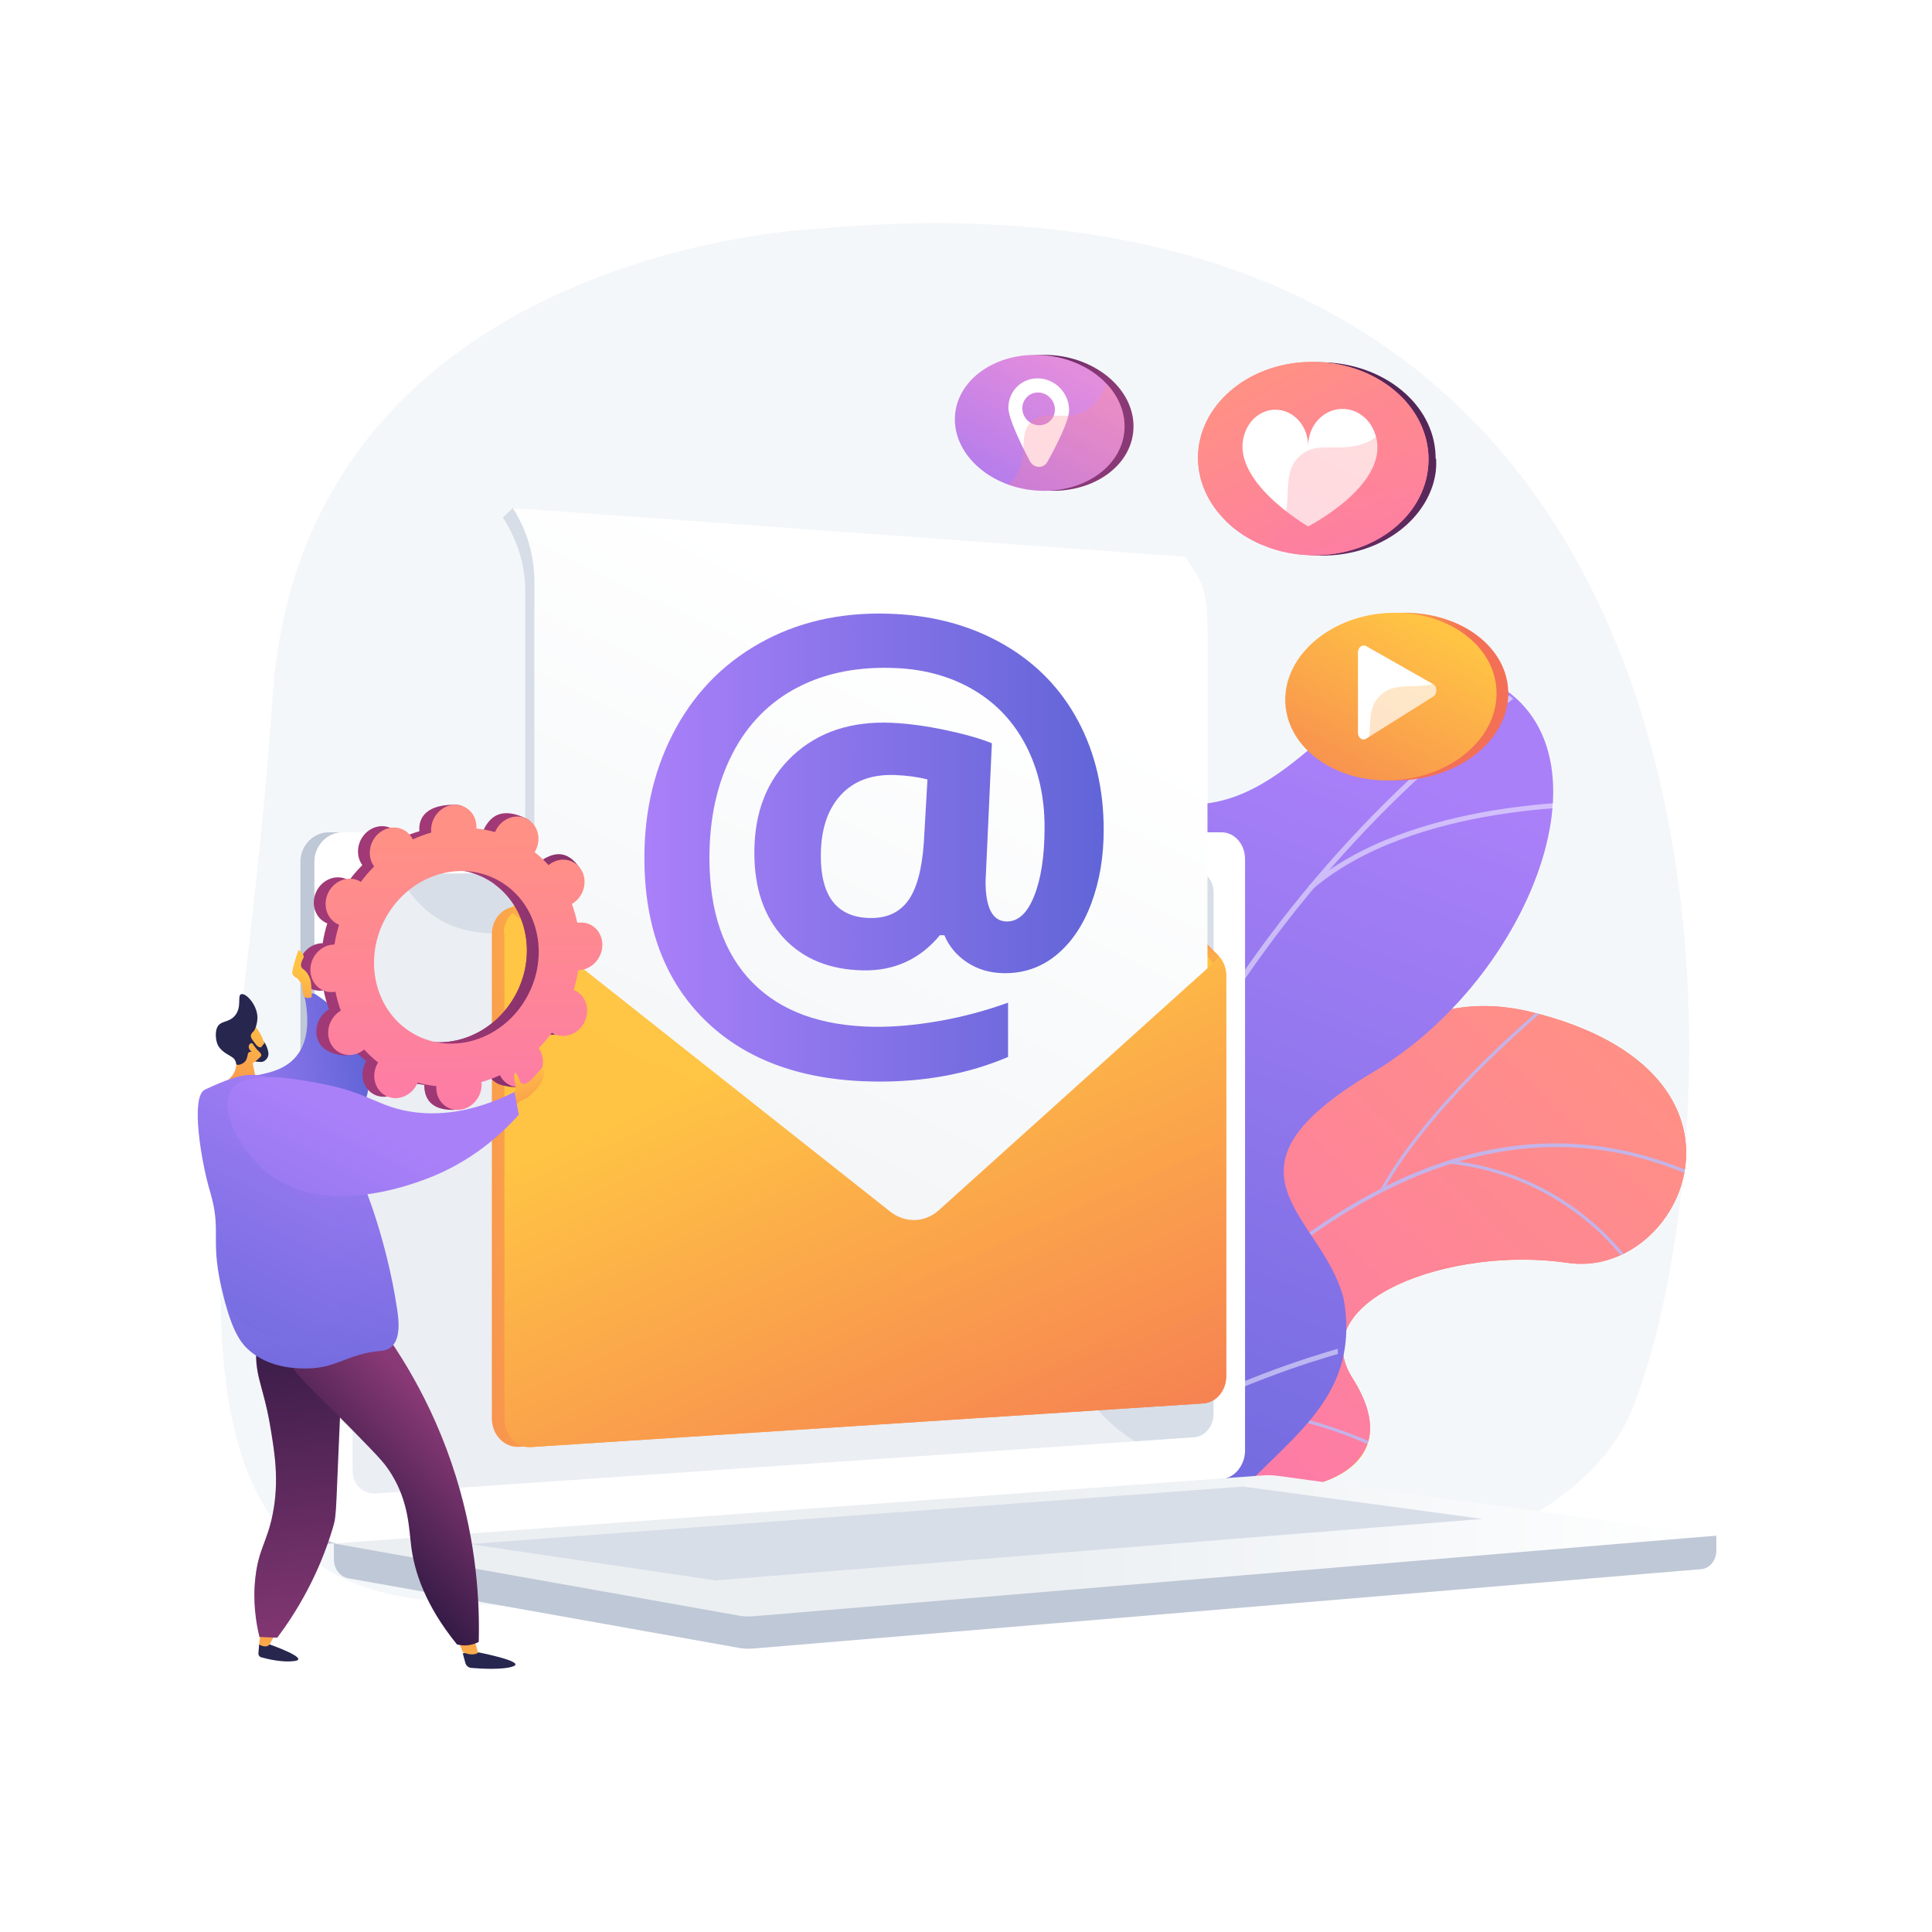 <?xml version="1.0" encoding="utf-8"?>
<!-- Generator: Adobe Illustrator 27.5.0, SVG Export Plug-In . SVG Version: 6.00 Build 0)  -->
<svg version="1.1" xmlns="http://www.w3.org/2000/svg" xmlns:xlink="http://www.w3.org/1999/xlink" x="0px" y="0px"
	 viewBox="0 0 3710 3710" style="enable-background:new 0 0 3710 3710;" xml:space="preserve">
<g id="Background">
	<g>
		<g>
			<rect style="fill:#FFFFFF;" width="3710" height="3710"/>
		</g>
	</g>
</g>
<g id="Illustration">
	<g>
		<path style="fill:#F4F7FA;" d="M1557.867,440.301c0,0-979.491,42.567-1035.065,904.011
			c-55.574,861.443-312.604,1681.075,312.604,1729.999s2090.971,143.961,2299.374-369.248S3447.383,259.585,1557.867,440.301z"/>
		<g>
			<defs>
				<rect id="SVGID_1_" x="1374.43" y="1083.23" width="1892.127" height="1859.814"/>
			</defs>
			<clipPath id="SVGID_00000154399400907355879940000014431749606069436080_">
				<use xlink:href="#SVGID_1_"  style="overflow:visible;"/>
			</clipPath>
			<g style="clip-path:url(#SVGID_00000154399400907355879940000014431749606069436080_);">
				<g>
					<defs>
						<path id="SVGID_00000021112887340138531120000008850451619938315908_" d="M1746.121,3127.595l221.096,180.859
							c0,0,129.339-85.91,137.063-214.887c15.76-263.153,232.575-230.188,325.339-230.75
							c139.896-0.846,262.827-66.121,167.727-216.111s187.252-254.689,413.369-221.618
							c221.271,32.363,403.345-364.972-69.489-481.526c-282.375-69.606-420.714,190.954-520.15,304.968
							c-99.437,114.014-278.72-16.478-329.089,180.967c-43.024,168.654-15.563,339.757-152.549,367.847
							C1802.452,2825.434,1723.016,2917.588,1746.121,3127.595z"/>
					</defs>
					
						<linearGradient id="SVGID_00000043435125169456129380000000702518748230008973_" gradientUnits="userSpaceOnUse" x1="-228.963" y1="2859.791" x2="1377.872" y2="2859.791" gradientTransform="matrix(0.99 -0.14 0.14 0.99 1515.515 -143.63)">
						<stop  offset="0" style="stop-color:#FFC444"/>
						<stop  offset="0.996" style="stop-color:#F36F56"/>
					</linearGradient>
					
						<use xlink:href="#SVGID_00000021112887340138531120000008850451619938315908_"  style="overflow:visible;fill:url(#SVGID_00000043435125169456129380000000702518748230008973_);"/>
					<clipPath id="SVGID_00000162337025670070160780000012471521359829690538_">
						<use xlink:href="#SVGID_00000021112887340138531120000008850451619938315908_"  style="overflow:visible;"/>
					</clipPath>
					
						<linearGradient id="SVGID_00000034089408245752951280000016157079169302184638_" gradientUnits="userSpaceOnUse" x1="2924.28" y1="1952.844" x2="1910.346" y2="3339.128" gradientTransform="matrix(0.991 0.132 -0.132 0.991 414.531 -383.903)">
						<stop  offset="0" style="stop-color:#FF9085"/>
						<stop  offset="1" style="stop-color:#FB6FBB"/>
					</linearGradient>
					
						<path style="clip-path:url(#SVGID_00000162337025670070160780000012471521359829690538_);fill:url(#SVGID_00000034089408245752951280000016157079169302184638_);" d="
						M1746.121,3127.595l221.096,180.859c0,0,129.339-85.91,137.063-214.887c15.76-263.153,232.575-230.188,325.339-230.75
						c139.896-0.846,246.453-62.634,185.865-208.818c-68.552-165.4,169.113-261.982,395.23-228.91
						c221.271,32.363,403.345-364.972-69.489-481.526c-282.375-69.606-420.714,190.954-520.15,304.968
						c-99.437,114.014-278.72-16.478-329.089,180.967c-43.024,168.654-15.563,339.757-152.549,367.847
						C1802.452,2825.434,1723.016,2917.588,1746.121,3127.595z"/>
					<g style="opacity:0.9;clip-path:url(#SVGID_00000162337025670070160780000012471521359829690538_);">
						<path style="fill:#BEB8F2;" d="M1825.941,3227.575l5.242,2.865c1.678-3.434,170.854-346.587,435.549-633.284
							c243.852-264.126,621.036-532.984,1033.118-313.897l2.651-5.575c-183.44-97.529-375.323-108.146-570.321-31.562
							c-155.77,61.178-313.818,177.846-469.755,346.763C1997.145,2880.253,1827.624,3224.134,1825.941,3227.575z"/>
						<path style="fill:#BEB8F2;" d="M2652.002,2281.847l5.08,3.178c100.039-178.747,328.138-362.312,330.43-364.146l-3.557-4.979
							C2981.653,1917.742,2752.628,2102.052,2652.002,2281.847z"/>
						<path style="fill:#BEB8F2;" d="M2783.251,2234.585c232.838,24.991,343.309,194.756,344.396,196.467l4.896-3.48
							c-1.102-1.74-113.004-173.896-348.696-199.196L2783.251,2234.585z"/>
						<path style="fill:#BEB8F2;" d="M2103.339,2794.56c222.388-190.057,563.431-2.308,566.609-0.185l3.468-5.042
							c-2.932-2.396-349.422-191.372-573.784,0.374L2103.339,2794.56z"/>
						<path style="fill:#BEB8F2;" d="M2174.018,2694.758l5.308,2.733c79.894-173.48,1.82-401.681,1.021-403.968l-5.535,2.161
							C2175.602,2297.948,2252.8,2523.701,2174.018,2694.758z"/>
						<path style="fill:#BEB8F2;" d="M1858.928,3177.062c72.976-85.084,247.719-56.782,249.475-56.489l0.928-6.161
							c-7.298-1.232-179.645-29.139-254.773,58.458L1858.928,3177.062z"/>
						<path style="fill:#BEB8F2;" d="M1897.958,3095.23l5.209,2.932c40.358-80.176-3.166-241.871-17.469-295.005
							c-2.021-7.509-3.765-13.991-3.861-15.21l-5.886,0.428c0.112,1.722,1.26,6.035,4.073,16.49
							C1894.164,2857.402,1937.197,3017.275,1897.958,3095.23z"/>
					</g>
				</g>
				<g>
					
						<linearGradient id="SVGID_00000085231690950404758130000010284415842316777866_" gradientUnits="userSpaceOnUse" x1="5045.877" y1="2145.679" x2="6016.06" y2="3742.853" gradientTransform="matrix(-0.983 0.183 0.183 0.983 7131.73 -1615.204)">
						<stop  offset="0" style="stop-color:#AA80F9"/>
						<stop  offset="0.996" style="stop-color:#6165D7"/>
					</linearGradient>
					<path style="fill:url(#SVGID_00000085231690950404758130000010284415842316777866_);" d="M2204.513,3115.364
						c-19.176,1.126-63.542,183.187-141.159,69.621c-19.391-28.373-54.872-132.422-194.57-111.411
						c-27.117,4.078-54.237,8.155-81.354,12.233c-34.49-56.184-56.586-115.526,20.822-153.981
						c120.213-59.719,80.734-271.603,30.734-339.837c-61.883-84.453-201.677-283.924-17.348-378.996
						c153.453-79.149,269.368-100.74,240.881-301.02c-28.487-200.283,61.344-345.316,254.351-369.104
						c203.111-25.034,316.905-307.456,498.222-253.929c315.933,93.274,144.453,578.353-178.347,769.847
						c-322.798,191.493-99.18,272.517-57.118,432.919c3.061,15.112,6.641,38.775,5.565,67.508
						c-6.63,176.895-178.347,239.25-279.099,401.904C2168.687,3182.943,2236.818,3113.469,2204.513,3115.364z"/>
					<g>
						<defs>
							<path id="SVGID_00000011748523147890616980000013777426085460923822_" d="M2216.24,3139.901l-459.042,82.137
								c-38.552-56.474-94.488-163.373-3.821-208.415c126.054-62.622,84.656-284.8,32.228-356.35
								c-64.89-88.556-211.476-297.72-18.191-397.412c160.908-82.994,282.455-105.632,252.584-315.645
								c-29.87-210.014,64.325-362.093,266.71-387.037c212.979-26.25,332.301-322.396,522.428-266.266
								c331.285,97.804,151.471,606.451-187.011,807.25c-338.482,200.798-104,285.757-59.894,453.955
								c60.215,229.626-282.695,242.152-352.26,349.757C2155.436,2986.23,2188.101,3082.496,2216.24,3139.901z"/>
						</defs>
						<clipPath id="SVGID_00000027599323025981100050000004588043944384305077_">
							<use xlink:href="#SVGID_00000011748523147890616980000013777426085460923822_"  style="overflow:visible;"/>
						</clipPath>
						<g style="opacity:0.5;clip-path:url(#SVGID_00000027599323025981100050000004588043944384305077_);">
							<path style="fill:#FCFDFE;" d="M1986.973,3110.506l-10.11-0.063c10.766-697.794,380.17-1389.865,964.057-1806.135
								l6.051,7.601C2365.544,1726.426,1997.694,2415.61,1986.973,3110.506z"/>
							<path style="fill:#FCFDFE;" d="M2027.359,2730.288l-9.939,1.823c-53.208-269.2-339.156-434.244-342.04-435.879l5.258-8.191
								C1683.559,2289.694,1973.31,2456.845,2027.359,2730.288z"/>
							<path style="fill:#FCFDFE;" d="M1992.66,2982.165l-9.627-2.846c89.993-265.382,609.315-395.762,614.552-397.046l2.474,9.237
								C2594.881,2592.781,2080.941,2721.83,1992.66,2982.165z"/>
							<path style="fill:#FCFDFE;" d="M2265.095,2082.479l-9.859-2.054c52.141-215.372-145.792-495.812-147.797-498.62l8.392-5.382
								C2117.862,1579.264,2318.201,1863.128,2265.095,2082.479z"/>
							<path style="fill:#FCFDFE;" d="M2519.648,1708.266l-6.786-7.029c197.423-170.03,556.851-161.938,560.465-161.832
								l-0.379,9.542C3069.38,1548.839,2713.993,1540.883,2519.648,1708.266z"/>
						</g>
					</g>
				</g>
			</g>
		</g>
		<g>
			<g>
				<path style="fill:#BFC8D6;" d="M3295.906,2948.885l-2654.753-22.948v67.897c0,18.429,11.579,34.099,27.261,36.891
					l750.685,133.701c8.909,1.587,17.943,2.008,26.933,1.255l1821.026-152.441c16.257-1.361,28.849-17.08,28.849-36.014V2948.885z"
					/>
				<g>
					<path style="fill:#BFC8D6;" d="M2318.953,2840.077l-1687.31,124.21c-30.193,2.222-54.743-21.395-54.743-52.757V1655.038
						c0-31.362,24.549-56.787,54.743-56.787h1687.31c24.875,0,44.987,22.983,44.987,51.334v1135.845
						C2363.94,2813.781,2343.828,2838.246,2318.953,2840.077z"/>
					<path style="fill:#FFFFFF;" d="M2345.857,2840.077l-1687.31,124.21c-30.194,2.222-54.743-21.395-54.743-52.757V1655.038
						c0-31.362,24.549-56.787,54.743-56.787h1687.31c24.875,0,44.987,22.983,44.987,51.334v1135.845
						C2390.844,2813.781,2370.733,2838.246,2345.857,2840.077z"/>
					<path style="fill:#D8DEE8;" d="M2293.293,2759.998L721.74,2867.891c-24.57,1.687-44.538-17.698-44.538-43.301V1724.53
						c0-25.603,19.967-46.445,44.538-46.551l1571.553-6.775c20.52-0.089,37.118,18.744,37.118,42.065v1001.958
						C2330.411,2738.545,2313.813,2758.59,2293.293,2759.998z"/>
					<path style="fill:#FFFFFF;" d="M1561.794,1632.62c0,11.675-8.685,21.167-19.409,21.201
						c-10.738,0.034-19.451-9.424-19.451-21.125s8.714-21.193,19.451-21.202C1553.109,1611.486,1561.794,1620.944,1561.794,1632.62z
						"/>
					<path style="opacity:0.48;fill:#FFFFFF;" d="M658.542,2964.287l1678.773-123.581l8.543-0.629
						c11.413-0.84,21.791-6.482,29.718-15.041c-120.807-6.611-195.842-49.482-244.245-93.78
						c-97.204-88.96-80.344-176.688-185.166-235.177c-130.742-72.954-233.544,19.487-332.757-71.72
						c-60.147-55.296-30.618-96.531-104.629-179.164c-81.973-91.523-135.342-60.758-217.724-143.129
						c-104.165-104.153-52.068-185.187-141.794-259.966c-108.85-90.718-226.24-6.753-329.858-93.754
						c-44.691-37.524-69.214-92.077-82.018-150.095h-78.836c-30.194,0-54.743,25.425-54.743,56.787V2911.53
						C603.805,2942.89,628.35,2966.505,658.542,2964.287z"/>
				</g>
				
					<linearGradient id="SVGID_00000000192326734910957950000009795366860948749483_" gradientUnits="userSpaceOnUse" x1="641.153" y1="2968.464" x2="3295.907" y2="2968.464">
					<stop  offset="0.494" style="stop-color:#EBEFF2"/>
					<stop  offset="1" style="stop-color:#FFFFFF"/>
				</linearGradient>
				<path style="fill:url(#SVGID_00000000192326734910957950000009795366860948749483_);" d="M2425.356,2833.187L641.153,2963.93
					l777.946,138.556c8.909,1.587,17.943,2.008,26.933,1.255l1849.874-154.857l-842.168-114.809
					C2444.32,2832.792,2434.821,2832.494,2425.356,2833.187z"/>
				<polygon style="fill:#D8DEE8;" points="901.496,2965.054 2386.899,2854.586 2846.618,2916.752 1374.011,3034.839 				"/>
			</g>
		</g>
		<g>
			
				<linearGradient id="SVGID_00000001624125776769703310000014442537285243090820_" gradientUnits="userSpaceOnUse" x1="2855.928" y1="85.917" x2="2192.985" y2="1743.276">
				<stop  offset="0" style="stop-color:#311944"/>
				<stop  offset="1" style="stop-color:#893976"/>
			</linearGradient>
			<path style="fill:url(#SVGID_00000001624125776769703310000014442537285243090820_);" d="M2757.898,882.787
				c0,5.846,0.236,11.634-0.377,17.333c-0.263,2.456-0.307,4.882-0.686,7.278c-0.759,4.823-1.585,9.588-2.784,14.265
				c-0.585,2.339-1.158,4.676-1.83,6.986c-0.468,1.52-0.93,3.069-1.427,4.589c-11.926,35.719-36.199,66.674-68.557,89.766
				c-0.702,0.497-1.366,0.994-2.066,1.461c-11.137,7.775-23.176,14.586-36.008,20.403c-0.789,0.351-1.576,0.701-2.394,1.053
				c-5.642,2.484-11.428,4.764-17.362,6.839c-2.513,0.877-5.086,1.725-7.658,2.514c-1.724,0.555-3.449,1.081-5.202,1.578
				c-2.602,0.76-5.232,1.462-7.893,2.134c-1.754,0.438-3.537,0.877-5.319,1.286c-22.333,5.145-46.038,7.425-70.445,6.344
				c-1.813-0.089-3.625-0.176-5.408-0.293c-0.527-0.029-1.052-0.088-1.549-0.117c-0.147,0-0.293-0.029-0.44-0.029
				c-1.139-0.088-2.279-0.146-3.39-0.263c-0.585-0.059-1.14-0.087-1.696-0.146c-1.228-0.117-2.485-0.234-3.712-0.351
				c-0.527-0.059-1.052-0.146-1.579-0.205c-1.257-0.116-2.543-0.263-3.799-0.438c-0.468-0.058-0.906-0.117-1.375-0.175
				c-1.344-0.175-2.689-0.35-4.063-0.555c-0.321-0.059-0.672-0.117-1.022-0.176c-1.491-0.205-2.953-0.438-4.444-0.702
				c-0.204-0.029-0.408-2.096-0.584-2.125c-1.666-0.292-3.333-2.943-4.97-2.943h-0.029c-13.914,0-27.302-4.364-40.016-9.07
				c0.029-0.029,0.029,0.99,0.059,0.96c-3.975-1.462-7.893-2.531-11.751-4.197c-3.42-1.491-6.782-2.785-10.085-4.392
				c-1.607,1.286-3.478,2.758-5.553,4.19c-26.57-11.429-49.984-27.091-68.983-45.974c2.222-3.011,4.356-6.136,6.314-9.439
				c-27.389-31.218-43.466-69.581-43.466-110.474c0-98.068,92.455-180.372,211.539-183.967c3.888-0.117,6.719-0.142,10.548-0.084
				c116.687,1.491,214.697,78.955,218.287,178.805v0.117c0,1.257,0,2.543,0,3.829v0.584
				C2756.724,880.243,2757.898,881.501,2757.898,882.787z"/>
			<g>
				
					<linearGradient id="SVGID_00000034080914095265720770000018357061781286620054_" gradientUnits="userSpaceOnUse" x1="2439.488" y1="727.595" x2="2744.516" y2="1293.331">
					<stop  offset="0" style="stop-color:#FF9085"/>
					<stop  offset="1" style="stop-color:#FB6FBB"/>
				</linearGradient>
				<path style="fill:url(#SVGID_00000034080914095265720770000018357061781286620054_);" d="M2743.14,882.115
					c0,104.732-101.311,185.583-222.646,184.063c-2.806-0.029-5.64-0.117-8.476-0.234c-2.572-0.116-5.144-0.263-7.687-0.467
					c-2.602-0.176-5.202-0.41-7.776-0.672c-0.525-0.058-1.052-0.088-1.579-0.176c-1.666-0.176-3.303-0.351-4.968-0.584
					c-1.637-0.205-3.246-0.409-4.881-0.672c-2.339-0.322-4.677-0.702-6.987-1.111c-1.403-0.263-2.777-0.497-4.15-0.759
					c-13.885-2.69-27.272-6.431-39.988-11.166c-3.917-1.462-7.746-2.981-11.517-4.619c-26.57-11.429-49.984-27.155-68.983-46.038
					c-33.177-32.855-53.023-75.18-53.023-120.633c0-98.068,92.455-180.38,211.538-183.975c9.266-0.293,18.416-0.088,27.448,0.584
					c96.825,6.994,177.537,66.355,198.393,145.843c0.003,0.011,0.006,0.021,0.009,0.031c0.524,2,1.016,4.008,1.464,6.033
					c0.146,0.652,0.275,1.309,0.412,1.964c0.335,1.61,0.674,3.219,0.959,4.843c0.425,2.385,0.806,4.782,1.123,7.196
					c-0.03,0.029,0,0.058,0,0.117c0.117,0.906,0.234,1.841,0.321,2.747c0.147,1.14,0.263,2.28,0.351,3.42
					c0.117,1.257,0.234,2.543,0.293,3.799c0.029,0.38,0.059,0.789,0.087,1.169c0.089,1.461,0.147,2.923,0.176,4.385
					C2743.111,878.84,2743.14,880.477,2743.14,882.115z"/>
				
					<linearGradient id="SVGID_00000132073071842761520340000016197804135979313330_" gradientUnits="userSpaceOnUse" x1="2439.488" y1="727.595" x2="2744.516" y2="1293.331">
					<stop  offset="0" style="stop-color:#FF9085"/>
					<stop  offset="1" style="stop-color:#FB6FBB"/>
				</linearGradient>
				<path style="fill:url(#SVGID_00000132073071842761520340000016197804135979313330_);" d="M2743.14,882.115
					c0,104.732-101.311,185.583-222.646,184.063c-2.806-0.029-5.64-0.117-8.476-0.234c-2.572-0.116-5.144-0.263-7.687-0.467
					c-2.602-0.176-5.202-0.41-7.776-0.672c-0.525-0.058-1.052-0.088-1.579-0.176c-1.666-0.176-3.303-0.351-4.968-0.584
					c-1.637-0.205-3.246-0.409-4.881-0.672c-2.339-0.322-4.677-0.702-6.987-1.111c-1.403-0.263-2.777-0.497-4.15-0.759
					c-13.885-2.69-27.272-6.431-39.988-11.166c-3.917-1.462-7.746-2.981-11.517-4.619c-26.57-11.429-49.984-27.155-68.983-46.038
					c-33.177-32.855-53.023-75.18-53.023-120.633c0-98.068,92.455-180.38,211.538-183.975c9.266-0.293,18.416-0.088,27.448,0.584
					c96.825,6.994,177.537,66.355,198.393,145.843c0.003,0.011,0.006,0.021,0.009,0.031c0.524,2,1.016,4.008,1.464,6.033
					c0.146,0.652,0.275,1.309,0.412,1.964c0.335,1.61,0.674,3.219,0.959,4.843c0.425,2.385,0.806,4.782,1.123,7.196
					c-0.03,0.029,0,0.058,0,0.117c0.117,0.906,0.234,1.841,0.321,2.747c0.147,1.14,0.263,2.28,0.351,3.42
					c0.117,1.257,0.234,2.543,0.293,3.799c0.029,0.38,0.059,0.789,0.087,1.169c0.089,1.461,0.147,2.923,0.176,4.385
					C2743.111,878.84,2743.14,880.477,2743.14,882.115z"/>
				<g>
					<path style="fill:#FFFFFF;" d="M2390.713,830.927L2390.713,830.927c8.953-25.526,31.317-43.85,57.744-44.168
						c34.896-0.42,63.549,30.651,63.549,69.404c0-38.753,28.987-70.516,65.21-70.952c28.132-0.338,52.428,18.276,62.281,44.947
						l0.001,0c37.761,96.258-127.492,180.715-127.492,180.715S2357.02,921.417,2390.713,830.927z"/>
				</g>
				<g style="opacity:0.3;">
					
						<linearGradient id="SVGID_00000120524025384854407540000013332638265773041560_" gradientUnits="userSpaceOnUse" x1="-2944.107" y1="759.897" x2="-2645.117" y2="1359.898" gradientTransform="matrix(-1 0 0 1 -258.321 0)">
						<stop  offset="0" style="stop-color:#FF9085"/>
						<stop  offset="1" style="stop-color:#FB6FBB"/>
					</linearGradient>
					<path style="fill:url(#SVGID_00000120524025384854407540000013332638265773041560_);" d="M2458.945,1016.868
						c26.222-53.56-0.286-104.832,35.231-139.622c36.609-35.86,84.995-2.029,138.125-31.702
						c20.841-11.64,44.214-34.064,61.725-80.388c30.698,32.052,49.108,72.681,49.108,116.945
						c0,107.159-106.073,189.352-231.127,183.838c-27.792-1.225-54.089-6.698-78.053-15.558
						C2445.741,1039.369,2453.576,1027.835,2458.945,1016.868z"/>
				</g>
			</g>
		</g>
		<g>
			
				<linearGradient id="SVGID_00000121961524449747775240000012437818826587685800_" gradientUnits="userSpaceOnUse" x1="2547.637" y1="1175.751" x2="2687.328" y2="1335.62">
				<stop  offset="0" style="stop-color:#FFC444"/>
				<stop  offset="0.996" style="stop-color:#F36F56"/>
			</linearGradient>
			<path style="fill:url(#SVGID_00000121961524449747775240000012437818826587685800_);" d="M2895.767,1319.981
				c0.062,0.682,0.119,1.366,0.17,2.05c0.042,0.565,0.083,1.13,0.117,1.698c0.05,0.82,0.088,1.643,0.122,2.466
				c0.019,0.455,0.042,0.909,0.057,1.365c0.039,1.293,0.064,2.59,0.064,3.891c0,5.667-0.374,11.273-1.104,16.801
				c-1.278,9.676-3.645,19.12-7.002,28.256c-0.48,1.305-0.979,2.605-1.5,3.897c-2.079,5.169-4.477,10.235-7.175,15.183
				c-6.071,11.132-13.662,21.667-22.561,31.445c-1.978,2.173-4.02,4.309-6.125,6.405c-2.104,2.096-4.271,4.154-6.499,6.17
				c-8.908,8.066-18.775,15.478-29.455,22.125c-1.335,0.831-2.683,1.649-4.043,2.456c-2.72,1.613-5.49,3.178-8.307,4.692
				c-9.859,5.299-20.298,9.979-31.216,13.966c-3.119,1.139-6.278,2.221-9.473,3.245c-3.196,1.023-6.428,1.989-9.695,2.895
				c-3.267,0.906-6.568,1.751-9.902,2.535c-18.335,4.309-37.644,6.746-57.543,7.02c-1.705,0.023-3.404,0.029-5.098,0.02
				c-0.544-0.002-1.084-0.016-1.627-0.022c-1.154-0.012-2.308-0.026-3.457-0.053c-0.619-0.015-1.234-0.04-1.851-0.058
				c-1.071-0.033-2.143-0.067-3.209-0.113c-0.631-0.027-1.26-0.062-1.89-0.094c-1.055-0.052-2.109-0.108-3.16-0.172
				c-0.612-0.038-1.221-0.082-1.832-0.124c-1.072-0.074-2.142-0.152-3.209-0.239c-0.575-0.047-1.149-0.097-1.723-0.148
				c-1.11-0.097-2.218-0.201-3.322-0.313c-0.518-0.052-1.035-0.106-1.552-0.161c-1.18-0.127-2.356-0.261-3.529-0.403
				c-0.431-0.052-0.862-0.103-1.291-0.158c-1.299-0.163-2.591-0.338-3.88-0.52c-0.296-0.042-0.594-0.083-0.89-0.125
				c-1.496-0.217-2.985-0.447-4.468-0.69c-0.086-0.014-0.173-0.027-0.259-0.041c-9.485-1.559-18.704-3.624-27.603-6.168
				c0.008-0.008,0.016-0.015,0.024-0.023c-76.055-21.786-129.245-78.231-129.245-145.163c0-87.018,89.896-161.668,203.07-166.838
				c109.29-4.993,200.786,56.332,210.694,139.492c0.065,0.541,0.131,1.081,0.189,1.625
				C2895.649,1318.697,2895.709,1319.339,2895.767,1319.981z"/>
			<g>
				
					<linearGradient id="SVGID_00000149368634263996860800000017784845684902340233_" gradientUnits="userSpaceOnUse" x1="-3003.051" y1="1200.813" x2="-2730.373" y2="1706.55" gradientTransform="matrix(-1 0 0 1 -258.321 0)">
					<stop  offset="0" style="stop-color:#FFC444"/>
					<stop  offset="0.996" style="stop-color:#F36F56"/>
				</linearGradient>
				<path style="fill:url(#SVGID_00000149368634263996860800000017784845684902340233_);" d="M2468.05,1343.779
					c0,87.018,87.949,156.323,198.672,154.765c113.267-1.594,207.016-76.418,207.016-167.092s-93.749-159.8-207.016-154.511
					C2555.999,1182.112,2468.05,1256.761,2468.05,1343.779z"/>
				<path style="fill:#FFFFFF;" d="M2607.675,1253.114v153.948c0,9.882,8.368,16.052,15.597,11.514l128.921-80.928
					c8.041-5.048,8.041-19.344,0-23.903l-128.921-73.093C2616.043,1236.554,2607.675,1243.231,2607.675,1253.114z"/>
				<g style="opacity:0.3;">
					
						<linearGradient id="SVGID_00000172412877669711569400000007778373436300889988_" gradientUnits="userSpaceOnUse" x1="-3079.009" y1="1227.614" x2="-2810.134" y2="1767.182" gradientTransform="matrix(-1 0 0 1 -258.321 0)">
						<stop  offset="0" style="stop-color:#FFC444"/>
						<stop  offset="0.996" style="stop-color:#F36F56"/>
					</linearGradient>
					<path style="fill:url(#SVGID_00000172412877669711569400000007778373436300889988_);" d="M2617.738,1458.479
						c24.277-47.811-0.265-91.415,32.586-122.958c33.601-32.262,77.607-4.587,125.408-31.729
						c18.604-10.564,39.371-30.34,54.863-70.204c27.021,26.492,43.143,60.411,43.143,97.865
						c0,90.673-93.749,165.498-207.016,167.092c-25.587,0.36-49.938-3.059-72.25-9.579
						C2605.461,1478.752,2612.75,1468.302,2617.738,1458.479z"/>
				</g>
			</g>
		</g>
		<g>
			
				<linearGradient id="SVGID_00000132780814961467726130000007265993359127186565_" gradientUnits="userSpaceOnUse" x1="1848.231" y1="772.857" x2="2094.835" y2="831.109">
				<stop  offset="0" style="stop-color:#311944"/>
				<stop  offset="1" style="stop-color:#893976"/>
			</linearGradient>
			<path style="fill:url(#SVGID_00000132780814961467726130000007265993359127186565_);" d="M2011.59,681.539
				c81.215,2.493,149.425,52.078,162.716,114.847c0.017,0.082,0.034,0.164,0.051,0.247c0.719,3.435,1.273,6.91,1.657,10.419
				c0.025,0.231,0.053,0.463,0.077,0.695c0.168,1.64,0.299,3.287,0.391,4.941c0.017,0.3,0.029,0.601,0.043,0.901
				c0.081,1.69,0.135,3.385,0.135,5.09c0,72.941-74.446,128.219-165.07,123.528c-2.411-0.125-4.806-0.299-7.189-0.505
				c-0.233-0.02-0.468-0.037-0.701-0.058c-2.256-0.203-4.497-0.449-6.728-0.723c-0.347-0.043-0.694-0.083-1.041-0.128
				c-2.158-0.276-4.302-0.59-6.433-0.932c-0.402-0.064-0.803-0.129-1.204-0.196c-2.091-0.349-4.17-0.728-6.233-1.138
				c-0.418-0.083-0.835-0.171-1.252-0.256c-2.053-0.422-4.094-0.868-6.118-1.351c-0.392-0.094-0.781-0.193-1.172-0.289
				c-2.01-0.491-4.009-1.005-5.989-1.554c-0.355-0.099-0.707-0.204-1.061-0.305c-1.782-0.505-3.55-1.035-5.305-1.587
				c-0.445-0.14-0.894-0.273-1.337-0.416c-1.781-0.573-3.542-1.178-5.293-1.798c-0.378-0.133-0.766-0.252-1.142-0.388
				c0.005-0.005,0.009-0.009,0.014-0.013c-60.241-21.73-102.595-70.635-102.595-125.326
				C1850.81,734.197,1922.274,678.797,2011.59,681.539z"/>
			<g>
				
					<linearGradient id="SVGID_00000001642237350436972100000009254376527477491329_" gradientUnits="userSpaceOnUse" x1="-2312.084" y1="705.902" x2="-2100.669" y2="1098.014" gradientTransform="matrix(-1 0 0 1 -258.321 0)">
					<stop  offset="0.004" style="stop-color:#E38DDD"/>
					<stop  offset="1" style="stop-color:#9571F6"/>
				</linearGradient>
				<path style="fill:url(#SVGID_00000001642237350436972100000009254376527477491329_);" d="M1833.615,805.243
					c0,71.046,71.464,132.339,160.781,136.963c90.624,4.691,165.07-50.587,165.07-123.528c0-72.941-74.446-134.358-165.07-137.139
					C1905.079,678.797,1833.615,734.197,1833.615,805.243z"/>
				<path style="fill:#FFFFFF;" d="M1936.403,782.897c0,20.86,24.287,70.474,41.441,102.923
					c7.145,13.516,25.971,14.425,33.146,1.567c17.294-30.995,41.945-78.879,41.945-99.937c0-32.496-26.278-59.741-58.541-60.848
					C1962.3,725.5,1936.403,750.706,1936.403,782.897z M1963.191,783.944c0-17.321,13.951-30.853,31.205-30.223
					c17.301,0.632,31.362,15.258,31.362,32.668c0,17.409-14.061,30.937-31.362,30.217
					C1977.142,815.887,1963.191,801.265,1963.191,783.944z"/>
				<g style="opacity:0.3;">
					
						<linearGradient id="SVGID_00000165195142785424221960000005868894530895759027_" gradientUnits="userSpaceOnUse" x1="-2374.052" y1="731.809" x2="-2166.875" y2="1147.562" gradientTransform="matrix(-1 0 0 1 -258.321 0)">
						<stop  offset="0" style="stop-color:#FF9085"/>
						<stop  offset="1" style="stop-color:#FB6FBB"/>
					</linearGradient>
					<path style="fill:url(#SVGID_00000165195142785424221960000005868894530895759027_);" d="M1954.971,907.073
						c19.557-37.468-0.214-74.242,26.243-97.951c26.994-24.191,62.248,0.77,100.414-18.389
						c14.819-7.439,31.336-22.167,43.642-53.372c21.43,22.946,34.196,51.187,34.196,81.316c0,72.942-74.446,128.219-165.07,123.528
						c-20.576-1.065-40.194-5.135-58.2-11.623C1945.068,922.875,1950.949,914.779,1954.971,907.073z"/>
				</g>
			</g>
		</g>
		<g>
			
				<linearGradient id="SVGID_00000069368663983587027580000005455925217577074341_" gradientUnits="userSpaceOnUse" x1="1505.784" y1="4171.43" x2="2354.271" y2="2854.377" gradientTransform="matrix(1 0 0 -1 0 5720.544)">
				<stop  offset="0" style="stop-color:#FFC444"/>
				<stop  offset="0.996" style="stop-color:#F36F56"/>
			</linearGradient>
			<path style="fill:url(#SVGID_00000069368663983587027580000005455925217577074341_);" d="M1793.128,1269.958l546.934,565.613
				c-8.571,9.707-22.557,9.919-36.299,9.003l-1290.973-86.07c-12.132-0.809-23.32-6.698-31.96-15.7l718.802-486.697
				C1728.16,1236.79,1766.349,1242.439,1793.128,1269.958z"/>
			<g>
				
					<linearGradient id="SVGID_00000094604996684730258560000016530460462971729542_" gradientUnits="userSpaceOnUse" x1="1647.333" y1="2146.033" x2="1699.945" y2="996.553">
					<stop  offset="0" style="stop-color:#FFC444"/>
					<stop  offset="0.996" style="stop-color:#F36F56"/>
				</linearGradient>
				<path style="fill:url(#SVGID_00000094604996684730258560000016530460462971729542_);" d="M1802.72,2324.176l539.62-485.94
					c-8.424-10.61-20.439-17.634-33.955-18.451l-1291.468-78.109c-12.343-0.746-23.73,3.708-32.526,11.604l725.017,573.448
					C1737.904,2349.269,1776.018,2348.223,1802.72,2324.176z"/>
				
					<linearGradient id="SVGID_00000044167091965238226540000012511302090120597420_" gradientUnits="userSpaceOnUse" x1="1523.447" y1="1995.149" x2="2040.562" y2="3140.436">
					<stop  offset="0" style="stop-color:#FFC444"/>
					<stop  offset="0.996" style="stop-color:#F36F56"/>
				</linearGradient>
				<path style="fill:url(#SVGID_00000044167091965238226540000012511302090120597420_);" d="M1802.72,2324.176
					c-26.702,24.047-64.816,25.093-93.312,2.554l-725.017-573.448c-10.726,9.628-17.596,24.376-17.596,41.121v929.682
					c0,31.338,23.97,56.505,52.076,54.682l1291.45-83.761c25.051-1.625,44.414-24.567,44.414-52.619v-768.007
					c0-13.788-4.704-26.458-12.396-36.145L1802.72,2324.176z"/>
			</g>
			<g>
				
					<linearGradient id="SVGID_00000004523182835922546060000002464340894032100231_" gradientUnits="userSpaceOnUse" x1="1226.852" y1="2261.602" x2="651.585" y2="2322.665">
					<stop  offset="0" style="stop-color:#FFC444"/>
					<stop  offset="0.996" style="stop-color:#F36F56"/>
				</linearGradient>
				<path style="fill:url(#SVGID_00000004523182835922546060000002464340894032100231_);" d="M2286.283,1819.3l-1291.666-78.117
					c-27.399-1.657-50.13,22.25-50.13,52.73v929.754c0,31.34,23.974,56.51,52.084,54.687l1291.649-83.766
					c25.054-1.625,44.42-24.569,44.42-52.623V1873.9C2332.64,1845.009,2312.142,1820.864,2286.283,1819.3z"/>
			</g>
			<path style="fill:#D8DEE8;" d="M2294.029,2687.063V1226.33c0-49.489-13.957-97.149-39.885-139.105L984.607,975.503
				l-18.926,18.041c26.964,41.852,42.994,90.495,42.994,141.278v1580.442L2294.029,2687.063z"/>
			
				<linearGradient id="SVGID_00000130611970583450947460000018144558675516873884_" gradientUnits="userSpaceOnUse" x1="1913.673" y1="1280.98" x2="1127.027" y2="2907.785">
				<stop  offset="0" style="stop-color:#FFFFFF"/>
				<stop  offset="0.996" style="stop-color:#EBEFF2"/>
			</linearGradient>
			<path style="fill:url(#SVGID_00000130611970583450947460000018144558675516873884_);" d="M2318.699,2670.185V1208.356
				c0-87.005-16.498-97.15-42.46-139.134L984.607,975.503c26.999,41.879,41.556,90.553,41.556,141.37v1581.495L2318.699,2670.185z"
				/>
			<g>
				
					<linearGradient id="SVGID_00000016775623447202571690000006083190615897115313_" gradientUnits="userSpaceOnUse" x1="1524.7" y1="1995.992" x2="2041.112" y2="3139.723">
					<stop  offset="0" style="stop-color:#FFC444"/>
					<stop  offset="0.996" style="stop-color:#F36F56"/>
				</linearGradient>
				<path style="fill:url(#SVGID_00000016775623447202571690000006083190615897115313_);" d="M2354.602,1874.375v768.028
					c0,28.064-19.288,50.974-44.346,52.61l-80.907,5.237l-1209.548,78.539c-28.09,1.818-51.084-23.358-51.084-54.708v-929.642
					c0-1.063-0.932-2.103-0.871-3.128c0.061-1.312-0.33-2.625-0.176-3.898c0.091-0.686-0.059-1.373,0.063-2.055
					c0-0.094-0.12-0.19-0.089-0.25c0.152-0.965,0.275-1.897,0.458-2.828c0.183-0.84,0.336-1.677,0.549-2.482
					c0.336-1.336,0.686-2.604,1.113-3.874c0.823-2.477,1.79-4.828,2.918-7.109c0.549-1.051,1.093-2.099,1.672-3.116
					c0.397-0.677,0.791-1.323,1.218-1.999c0.487-0.769,1.005-1.537,1.552-2.275c0.549-0.768,1.096-1.505,1.675-2.208
					c0.58-0.706,1.159-1.409,1.767-2.084c0.701-0.764,1.401-1.529,2.133-2.259c0.547-0.552,1.128-1.069,1.707-1.586l725.018,573.454
					c28.496,22.54,66.593,21.467,93.288-2.566l539.638-485.949c3.865,4.835,6.973,10.427,9.055,16.557
					c0.573,1.504,1.027,3.066,1.419,4.657c0.211,0.781,0.392,1.561,0.573,2.341c0.15,0.685,0.271,1.403,0.392,2.088
					c0.152,0.81,0.302,1.683,0.394,2.525c0.119,0.87,0.179,1.739,0.24,2.61C2354.574,1870.775,2354.602,1872.574,2354.602,1874.375z
					"/>
			</g>
			
				<linearGradient id="SVGID_00000137097310262657120150000013812719847160941244_" gradientUnits="userSpaceOnUse" x1="1675.281" y1="1926.593" x2="2192.382" y2="3071.851">
				<stop  offset="0" style="stop-color:#FFC444"/>
				<stop  offset="0.996" style="stop-color:#F36F56"/>
			</linearGradient>
			<path style="opacity:0.37;fill:url(#SVGID_00000137097310262657120150000013812719847160941244_);" d="M2354.602,1874.375
				v768.028c0,28.064-19.288,50.974-44.346,52.61l-80.907,5.237c-12.689-37.449-32.373-71.897-63.196-94.108
				c-101.947-73.464-224.539,59.628-344.667-13.749c-85.821-52.394-52.476-138.066-156.643-213.276
				c-98.658-71.261-158.211-15.894-227.298-90.15c-66.354-71.366-33.233-145.965-108.964-212.744
				c-39.31-34.694-48.674-14.979-137.92-63.58c-95.51-52.036-106.454-86.922-156.367-92.64
				c-18.064-2.073-44.034-0.224-65.576,11.521v-137.086c0-1.063-0.932-2.103-0.871-3.128c0.061-1.312-0.33-2.625-0.176-3.898
				c0.091-0.686-0.059-1.373,0.063-2.055c0-0.094-0.12-0.19-0.089-0.25c0.152-0.965,0.275-1.897,0.458-2.828
				c0.183-0.84,0.336-1.677,0.549-2.482c0.336-1.336,0.686-2.604,1.113-3.874c0.823-2.477,1.79-4.828,2.918-7.109
				c0.549-1.051,1.093-2.099,1.672-3.116c0.397-0.677,0.791-1.323,1.218-1.999c0.487-0.769,1.005-1.537,1.552-2.275
				c0.549-0.768,1.096-1.505,1.675-2.208c0.58-0.706,1.159-1.409,1.767-2.084c0.701-0.764,1.401-1.529,2.133-2.259
				c0.547-0.552,1.128-1.069,1.707-1.586l725.018,573.454c28.496,22.54,66.593,21.467,93.288-2.566l539.638-485.949
				c3.833,4.865,6.913,10.459,9.055,16.557c0.544,1.534,0.996,3.096,1.419,4.657c0.211,0.781,0.392,1.561,0.573,2.341
				c0.15,0.685,0.271,1.403,0.392,2.088c0.152,0.81,0.302,1.683,0.394,2.525c0.119,0.87,0.179,1.739,0.24,2.61
				C2354.574,1870.775,2354.602,1872.574,2354.602,1874.375z"/>
			<g>
				
					<linearGradient id="SVGID_00000128466827277573509000000001846222726448870068_" gradientUnits="userSpaceOnUse" x1="1237.422" y1="1627.583" x2="2119.408" y2="1627.583">
					<stop  offset="0" style="stop-color:#AA80F9"/>
					<stop  offset="0.996" style="stop-color:#6165D7"/>
				</linearGradient>
				<path style="fill:url(#SVGID_00000128466827277573509000000001846222726448870068_);" d="M2119.408,1593.636
					c0,51.602-7.907,98.582-23.723,140.982c-15.853,42.482-38.293,75.628-67.38,99.436c-29.179,23.894-63.166,35.476-102.011,34.702
					c-25.996-0.518-49.056-7.419-69.177-20.736c-20.164-13.336-34.7-30.681-43.567-52.019l-8.525-0.202
					c-38.46,46.212-87.661,68.795-147.766,67.597c-64.134-1.278-114.994-21.981-152.357-62.221
					c-37.511-40.403-56.324-95.032-56.324-163.785c0-78.404,24.702-140.613,73.927-186.428
					c48.96-45.577,112.521-66.489,190.376-62.935c30.815,1.406,64.651,5.962,101.468,13.65
					c36.671,7.655,66.763,16.178,90.349,25.562l-12.135,265.6c0,50.435,13.363,75.989,40.041,76.665
					c22.398,0.568,40.212-15.864,53.466-49.272c13.229-33.352,19.839-77.236,19.839-131.687c0-58.052-11.659-109.824-35.007-155.414
					c-23.416-45.697-56.451-81.378-99.218-107.053c-42.966-25.785-92.279-40.151-148.041-43.014
					c-72.708-3.733-136.339,8.311-190.702,36.266c-54.691,28.127-96.833,70.664-126.273,127.625
					c-29.532,57.15-44.333,124.055-44.333,200.577c0,103.034,27.437,182.672,82.089,238.663
					c54.328,55.676,132.506,84.106,233.936,85.537c38.106,0.538,79.813-3.165,125.068-11.087
					c45.025-7.875,89.137-19.634,132.331-35.232v104.247c-75.286,32.23-159.562,48.061-253.076,47.272
					c-137.863-1.165-246.766-39.273-325.66-114.775c-79.568-76.139-119.599-181.337-119.599-315.12
					c0-92.813,20.455-176.259,61.255-250.1c40.616-73.518,98.154-129.62,172.305-168.321
					c73.563-38.39,157.526-54.777,251.585-49.421c78.542,4.472,148.139,24.782,208.985,60.778
					c60.435,35.757,106.803,84.27,139.311,145.532C2103.25,1446.555,2119.408,1515.882,2119.408,1593.636z M1576.203,1643.654
					c0,77.88,31.271,117.608,93.505,119.186c32.4,0.821,56.976-10.174,73.811-32.969c16.797-22.745,26.969-60.164,30.537-112.28
					l6.952-120.776c-18.189-4.743-38.746-7.581-61.667-8.504c-44.95-1.809-80.065,11.123-105.241,38.86
					C1588.847,1554.98,1576.203,1593.828,1576.203,1643.654z"/>
			</g>
		</g>
		<g>
			
				<linearGradient id="SVGID_00000101069369394171447190000013517598442451490961_" gradientUnits="userSpaceOnUse" x1="-650.537" y1="1617.847" x2="-327.579" y2="1617.847" gradientTransform="matrix(0.985 -0.173 0.173 0.985 747.734 392.283)">
				<stop  offset="0" style="stop-color:#AA80F9"/>
				<stop  offset="0.996" style="stop-color:#6165D7"/>
			</linearGradient>
			<path style="fill:url(#SVGID_00000101069369394171447190000013517598442451490961_);" d="M417.966,2212.868
				c-30.073-60.088-25.388-92.029-14.341-110.251c30.11-49.668,121.553-20.614,165.474-74.396
				c27.233-33.347,23.191-82.615,14.342-121.51c6.885,0.49,13.771,0.979,20.656,1.469c74.517,47.471,115.754,126.248,101.6,191.225
				C685.928,2190.168,555.662,2265.146,417.966,2212.868z"/>
			<g>
				
					<linearGradient id="SVGID_00000051376160584820316580000014839567900840024754_" gradientUnits="userSpaceOnUse" x1="1548.988" y1="2029.897" x2="890.825" y2="1843.65">
					<stop  offset="0" style="stop-color:#311944"/>
					<stop  offset="1" style="stop-color:#A03976"/>
				</linearGradient>
				<path style="fill:url(#SVGID_00000051376160584820316580000014839567900840024754_);" d="M1040.26,1982.472
					c21.078,10.701,47.559,0.876,59.147-21.947c11.588-22.823,3.894-50-17.184-60.702c-1.092-0.555-2.206-1.021-3.324-1.467
					c3.916-12.629,6.869-25.356,8.849-38.089c1.208-0.003,2.421-0.024,3.652-0.133c24.048-2.144,43.134-24.241,42.63-49.358
					c-0.503-25.117-20.406-43.74-44.454-41.597c-1.258,0.113-2.492,0.311-3.719,0.529c-2.512-12.447-5.954-24.606-10.296-36.373
					c1.106-0.647,2.207-1.316,3.282-2.069c20.574-14.414,27.152-42.863,14.692-63.543c-12.46-20.68-39.24-25.758-59.814-11.344
					c-1.054,0.739-2.046,1.536-3.026,2.346c-8.127-8.984-17.039-17.309-26.682-24.906c0.678-1.112,1.341-2.238,1.942-3.42
					c11.588-22.823,26.73-47.754,5.487-58.124c-49.141-23.99-70.229-3.454-81.817,19.369c-0.6,1.182-1.117,2.383-1.615,3.586
					c-11.824-3.301-23.804-5.584-35.853-6.844c0.076-1.269,0.134-2.54,0.109-3.828c-0.504-25.116,6.948-38.707-17.19-39.177
					c-52.638-1.024-70.398,21.824-69.895,46.939c0.026,1.313,0.136,2.596,0.266,3.871c-12.063,3.438-23.909,7.834-35.441,13.152
					c-0.548-1.12-1.117-2.234-1.768-3.315c-12.46-20.679-39.24-25.757-59.814-11.342c-20.574,14.415-27.152,42.863-14.692,63.542
					c0.638,1.06,1.338,2.05,2.048,3.028c-9.111,9.112-17.644,19.007-25.528,29.62c-1.02-0.64-2.054-1.265-3.146-1.819
					c-21.078-10.702-47.559-0.875-59.146,21.948c-11.588,22.823-3.894,50,17.183,60.702c1.092,0.555,2.207,1.02,3.325,1.466
					c-3.916,12.629-6.869,25.356-8.849,38.089c-1.208,0.004-2.421,0.024-3.652,0.132c-24.049,2.145-43.134,24.242-42.631,49.359
					c0.504,25.116,20.407,43.739,44.455,41.595c1.256-0.112,2.491-0.309,3.718-0.528c2.512,12.447,5.953,24.606,10.296,36.374
					c-1.106,0.647-2.207,1.316-3.282,2.069c-20.574,14.414-27.152,42.864-14.692,63.543c12.46,20.68,53.711,30.287,74.285,15.873
					c1.054-0.739-12.425-6.065-11.445-6.875c8.127,8.983,17.039,17.308,26.682,24.906c-0.677,1.111-1.341,2.238-1.942,3.42
					c-11.588,22.823-3.894,50,17.184,60.702c21.078,10.701,47.559,0.875,59.146-21.948c0.6-1.182,1.117-2.383,1.615-3.586
					c11.824,3.302,23.805,5.584,35.852,6.844c-0.075,1.269-0.134,2.54-0.108,3.828c0.504,25.115,20.407,43.739,44.454,41.595
					c24.048-2.144,43.135-24.242,42.63-49.358c-0.026-1.313-0.136-2.596-0.266-3.871c12.063-3.438,23.91-7.834,35.441-13.152
					c0.548,1.12,1.117,2.234,1.768,3.314c12.46,20.679,39.239,25.759,59.814,11.344c20.575-14.415,27.152-42.863,14.692-63.544
					c-0.638-1.058-1.338-2.049-2.048-3.026c9.111-9.112,17.644-19.007,25.528-29.62
					C1038.135,1981.292,1039.169,1981.917,1040.26,1982.472z M777.505,1985.806c-76.529-38.855-104.462-137.529-62.389-220.394
					c42.072-82.866,138.218-118.543,214.747-79.687c76.529,38.856,104.462,137.53,62.389,220.395
					C950.179,1988.985,854.034,2024.661,777.505,1985.806z"/>
				
					<linearGradient id="SVGID_00000107555152275838139570000007527933165983330223_" gradientUnits="userSpaceOnUse" x1="1547.262" y1="2035.992" x2="889.098" y2="1849.745">
					<stop  offset="0" style="stop-color:#311944"/>
					<stop  offset="1" style="stop-color:#A03976"/>
				</linearGradient>
				<path style="fill:url(#SVGID_00000107555152275838139570000007527933165983330223_);" d="M1091.4,1860.134
					c24.048-2.145,43.134-24.242,42.63-49.359c-0.503-25.116-20.406-43.74-44.454-41.596c-1.257,0.112-2.492,0.311-3.719,0.529
					c-2.511-12.448-5.954-24.605-10.296-36.373c1.106-0.646,2.207-1.316,3.282-2.07c20.574-14.414,46.027-49.243,31.512-68.534
					c-27.55-36.615-56.061-20.766-76.634-6.352c-1.054,0.739-2.046,1.536-3.026,2.345c-8.127-8.983-17.039-17.308-26.682-24.906
					c0.678-1.112,1.341-2.237,1.942-3.419c6.307-12.422,6.863-26.117,2.698-37.759c-19.872,34.976-39.477,70.099-58.73,105.413
					c61.052,44.738,80.489,132.902,42.328,208.066c-32.339,63.694-96.622,99.459-159.39,94.977
					c-2.8,7.261-5.549,14.562-8.547,21.753c-8.136,19.516-17.38,38.629-26.635,57.718c5.821,1.097,11.667,1.961,17.529,2.575
					c-0.075,1.27-0.134,2.541-0.108,3.828c0.504,25.116,15.753,46.456,59.336,44.144c24.109-1.279,28.253-26.79,27.749-51.906
					c-0.026-1.312-0.135-2.596-0.266-3.871c12.063-3.438,23.909-7.835,35.44-13.152c0.548,1.121,1.117,2.234,1.768,3.314
					c12.46,20.68,55.685,29.467,76.259,15.052c20.575-14.415,10.706-46.57-1.754-67.25c-0.638-1.059-1.338-2.05-2.048-3.028
					c9.111-9.112,17.644-19.006,25.528-29.619c1.02,0.64,2.054,1.265,3.146,1.818c21.078,10.703,47.559,0.875,59.147-21.948
					c11.587-22.822,3.894-50-17.184-60.701c-1.092-0.554-2.207-1.021-3.325-1.466c3.916-12.629,6.869-25.357,8.849-38.088
					C1088.956,1860.264,1090.168,1860.243,1091.4,1860.134z"/>
				
					<linearGradient id="SVGID_00000107557515570275737840000004372587402300367530_" gradientUnits="userSpaceOnUse" x1="873.576" y1="1613.973" x2="883.868" y2="2445.088">
					<stop  offset="0" style="stop-color:#FF9085"/>
					<stop  offset="1" style="stop-color:#FB6FBB"/>
				</linearGradient>
				<path style="fill:url(#SVGID_00000107557515570275737840000004372587402300367530_);" d="M1062.931,1985.05
					c21.078,10.701,47.559,0.875,59.146-21.948c11.588-22.823,3.895-50-17.184-60.702c-1.092-0.554-2.206-1.021-3.324-1.466
					c3.916-12.629,6.868-25.356,8.848-38.089c1.208-0.003,2.421-0.023,3.653-0.133c24.048-2.144,43.134-24.241,42.63-49.358
					c-0.503-25.117-20.406-43.74-44.454-41.597c-1.257,0.113-2.491,0.311-3.719,0.529c-2.512-12.447-5.954-24.606-10.296-36.373
					c1.106-0.647,2.207-1.316,3.282-2.069c20.574-14.414,27.152-42.863,14.692-63.543c-12.46-20.679-39.24-25.758-59.814-11.344
					c-1.055,0.739-2.046,1.536-3.026,2.346c-8.126-8.983-17.039-17.308-26.682-24.906c0.678-1.112,1.342-2.238,1.942-3.42
					c11.588-22.823,3.895-50-17.183-60.702c-21.078-10.702-47.559-0.876-59.146,21.947c-0.6,1.182-1.118,2.383-1.615,3.586
					c-11.824-3.301-23.804-5.584-35.852-6.844c0.075-1.269,0.133-2.54,0.108-3.828c-0.504-25.116-20.407-43.739-44.455-41.595
					c-24.048,2.144-43.134,24.242-42.63,49.358c0.027,1.313,0.136,2.596,0.266,3.871c-12.063,3.439-23.91,7.835-35.441,13.152
					c-0.548-1.12-1.116-2.234-1.767-3.315c-12.46-20.679-39.24-25.758-59.814-11.343c-20.575,14.415-27.152,42.864-14.692,63.543
					c0.638,1.059,1.337,2.05,2.047,3.028c-9.111,9.112-17.644,19.006-25.529,29.62c-1.019-0.64-2.053-1.265-3.146-1.819
					c-21.078-10.702-47.558-0.876-59.146,21.947c-11.588,22.823-3.895,50,17.183,60.702c1.092,0.555,2.207,1.02,3.325,1.466
					c-3.916,12.629-6.869,25.356-8.849,38.089c-1.208,0.004-2.421,0.024-3.652,0.132c-24.048,2.145-43.134,24.242-42.631,49.359
					c0.503,25.116,20.407,43.738,44.455,41.595c1.256-0.112,2.491-0.309,3.718-0.528c2.512,12.447,5.954,24.606,10.296,36.373
					c-1.106,0.647-2.207,1.316-3.282,2.07c-20.574,14.413-27.152,42.863-14.692,63.542c12.46,20.68,39.24,25.758,59.814,11.344
					c1.054-0.739,2.047-1.537,3.026-2.347c8.127,8.984,17.039,17.309,26.682,24.906c-0.677,1.112-1.342,2.238-1.942,3.42
					c-11.588,22.823-3.894,50,17.184,60.702c21.078,10.702,47.559,0.876,59.146-21.948c0.6-1.182,1.117-2.383,1.615-3.586
					c11.824,3.302,23.805,5.584,35.852,6.844c-0.075,1.269-0.134,2.54-0.108,3.828c0.504,25.115,20.406,43.739,44.454,41.595
					c24.048-2.144,43.134-24.242,42.63-49.358c-0.026-1.313-0.136-2.596-0.266-3.871c12.063-3.438,23.91-7.835,35.441-13.152
					c0.548,1.12,1.117,2.234,1.768,3.314c12.46,20.679,39.239,25.759,59.813,11.344c20.574-14.415,27.152-42.863,14.693-63.544
					c-0.639-1.058-1.338-2.049-2.048-3.027c9.111-9.111,17.644-19.006,25.529-29.62
					C1060.805,1983.87,1061.839,1984.495,1062.931,1985.05z M800.175,1988.383c-76.529-38.855-104.462-137.529-62.389-220.395
					c42.073-82.865,138.218-118.542,214.747-79.686c76.529,38.856,104.462,137.529,62.389,220.395
					C972.849,1991.563,876.704,2027.239,800.175,1988.383z"/>
			</g>
			<path style="fill:#26264F;" d="M497.616,3157.785l-1.392,16.8c-0.302,3.643,1.988,6.982,5.509,7.962
				c12.401,3.452,41.536,10.422,64.298,7.013c29.725-4.45-48.206-31.776-48.206-31.776H497.616z"/>
			
				<linearGradient id="SVGID_00000065766994462140084390000015086491402851790212_" gradientUnits="userSpaceOnUse" x1="514.91" y1="3257.814" x2="516.424" y2="2953.611">
				<stop  offset="0" style="stop-color:#FFC444"/>
				<stop  offset="0.996" style="stop-color:#F36F56"/>
			</linearGradient>
			<path style="fill:url(#SVGID_00000065766994462140084390000015086491402851790212_);" d="M501.251,3125.988l-3.635,31.797
				c0,0,12.573,8.521,20.208,0l15.518-28.894L501.251,3125.988z"/>
			<path style="fill:#26264F;" d="M888.613,3174.766l5.153,19.009c1.578,5.077,6.07,8.679,11.369,9.119
				c18.555,1.539,61.586,4.104,80.678-3.169c24.699-9.408-72.434-27.776-72.434-27.776L888.613,3174.766z"/>
			
				<linearGradient id="SVGID_00000112595976621458217670000009420667514331350686_" gradientUnits="userSpaceOnUse" x1="898.285" y1="3252.294" x2="899.682" y2="2971.574">
				<stop  offset="0" style="stop-color:#FFC444"/>
				<stop  offset="0.996" style="stop-color:#F36F56"/>
			</linearGradient>
			<path style="fill:url(#SVGID_00000112595976621458217670000009420667514331350686_);" d="M879.447,3149.533l9.166,22.7
				c0,0,15.564,9.111,29.409,1.824l-7.561-27.829L879.447,3149.533z"/>
			
				<linearGradient id="SVGID_00000154404934193520014440000014637330278203947455_" gradientUnits="userSpaceOnUse" x1="537.668" y1="2510.984" x2="613.087" y2="3195.33">
				<stop  offset="0" style="stop-color:#311944"/>
				<stop  offset="1" style="stop-color:#893976"/>
			</linearGradient>
			<path style="fill:url(#SVGID_00000154404934193520014440000014637330278203947455_);" d="M519.873,2497.508
				c-10.013,18.843-22.399,47.518-26.719,83.704c-6.742,56.46,12.486,78.173,25.828,157.824
				c8.492,50.693,17.386,103.798,4.81,167.889c-10.628,54.168-26.885,66.716-33.248,121.299
				c-5.547,47.583,0.995,87.932,7.681,115.221c11.406,0.464,22.811,0.933,34.218,1.396
				c37.376-49.896,79.585-120.202,106.669-210.759c8.49-28.385,4.601-22.346,18.329-311.577c1.481-31.205,3.257-67.747-20.95-94.97
				C603.065,2489.946,541.998,2494.759,519.873,2497.508z"/>
			
				<linearGradient id="SVGID_00000174591805783316359750000000395001520430257045_" gradientUnits="userSpaceOnUse" x1="638.498" y1="2911.837" x2="848.922" y2="2720.035">
				<stop  offset="0" style="stop-color:#311944"/>
				<stop  offset="1" style="stop-color:#893976"/>
			</linearGradient>
			<path style="fill:url(#SVGID_00000174591805783316359750000000395001520430257045_);" d="M565.496,2481.681
				c-29.065,21.195-30.477,69.705-24.208,100.556c10.022,49.323,42.385,66.825,169.856,199.324
				c18.264,18.985,29.044,30.535,40.502,49.089c33.405,54.092,33.551,104.632,38.099,139.613
				c6.047,46.508,25.822,111.26,87.826,187.524c5.399,1.38,14.742,2.979,25.907,0.785c6.634-1.303,11.974-3.562,15.828-5.586
				c2.04-76.236-3.789-188.811-43.761-317.497c-45.64-146.929-116.573-253-166.663-316.569
				C657.109,2471.01,597.102,2458.631,565.496,2481.681z"/>
			<g>
				
					<linearGradient id="SVGID_00000084507859479477604250000004702191198451782323_" gradientUnits="userSpaceOnUse" x1="-2495.751" y1="2445.864" x2="-2307.08" y2="2683.235" gradientTransform="matrix(-0.951 0.31 0.31 0.951 -2610.538 395.14)">
					<stop  offset="0" style="stop-color:#FFC444"/>
					<stop  offset="0.996" style="stop-color:#F36F56"/>
				</linearGradient>
				<path style="fill:url(#SVGID_00000084507859479477604250000004702191198451782323_);" d="M506.672,2019.24
					c3.727-16.796-5.235-31.664-7.207-34.866c-8.253-13.404-10.277-15.185-13.983-17.381l-5.136-2.79c0,0-0.294-0.099-0.603-0.191
					c-3.251-0.958-14.134-0.688-16.308-0.096c-6.949,1.89-12.852,30.949-8.478,71.329c-0.206,1.56-0.402,3.132-0.587,4.717
					c-0.205,1.763-0.395,3.515-0.568,5.257c-1.425,14.312-10.286,26.829-23.233,33.092c-24.725,11.96-27.619,17.349-26.96,19.928
					c1.719,6.73,30.531,5.746,51.275,2.178c45.24-7.782,72.655,7.297,69.821-0.688c-1.233-3.476-25.538-15.51-36.226-39.041
					c2.661,5.859-2.245-12.672-3.368-19.009C487.87,2040.047,503.927,2031.614,506.672,2019.24z"/>
				<path style="fill:#26264F;" d="M494.284,1951.893c0.652,12.55-4.52,26.276-7.413,28.595c-0.372,0.301-2.467,2.151-4.27,5.216
					c-0.245,0.417-0.456,0.901-0.633,1.522c-2.311,8.058,10.775,16.668,8.544,20.342c-1.619,2.665-10.353-0.296-11.246,1.977
					c-0.842,2.14,6.497,6.069,5.548,8.629c-0.716,1.932-5.181,0.448-7.777,3.491c-1.294,1.516-0.828,2.636-2.04,7.117
					c-0.686,2.535-1.686,5.322-2.495,6.887c-3.929,7.606-16.061,10.976-18.587,8.159c-0.703-0.786-0.176-1.507-1.001-4.227
					c0,0-0.764-2.521-2.705-5.378c-2.774-4.08-9.073-6.76-15.507-10.874c-11.915-7.619-15.418-14.479-16.483-16.805
					c-0.379-0.828-0.622-1.455-0.796-1.908c-3.491-9.082-4.255-22.666-0.56-31.25c6.192-14.38,22.271-8.604,34.365-23.18
					c13.954-16.817,3.908-38.195,11.826-41.056C471.782,1905.999,493.078,1928.689,494.284,1951.893z"/>
				
					<linearGradient id="SVGID_00000105422640030859465890000015865672227050124219_" gradientUnits="userSpaceOnUse" x1="-2487.079" y1="2438.971" x2="-2298.41" y2="2676.342" gradientTransform="matrix(-0.951 0.31 0.31 0.951 -2610.538 395.14)">
					<stop  offset="0" style="stop-color:#FFC444"/>
					<stop  offset="0.996" style="stop-color:#F36F56"/>
				</linearGradient>
				<path style="fill:url(#SVGID_00000105422640030859465890000015865672227050124219_);" d="M485.839,2004.869
					c-3.309-4.055-8.493,0.214-8.223,5.682c0.271,5.469,5.882,10.86,10.961,9.497
					C493.657,2018.683,490.291,2010.327,485.839,2004.869z"/>
				<path style="fill:#26264F;" d="M482.839,1995.86l7.647,8.886c0,0,8.32,10.945,12.465,4.468c3.387-5.292,4.343-5.231,4.58-5.031
					c0.045,0.038,0.06,0.099,0.07,0.095c0.063-0.02-0.678-2.503-1.341-4.686c2.05,2.622,4.911,6.899,6.825,12.762
					c1.86,5.694,3.851,11.791,0.92,17.915c-0.171,0.355-3.412,6.88-10.035,8.782c0,0-2.604,0.748-13.857-0.596
					c0,0,11.693-9.512,11.763-11.622c0.189-5.737-7.9-8.385-14.427-19.767C484.932,2002.677,483.588,1998.645,482.839,1995.86z"/>
			</g>
			
				<linearGradient id="SVGID_00000121963700062322367480000001896406669318138527_" gradientUnits="userSpaceOnUse" x1="639.036" y1="2026.831" x2="284.107" y2="2755.104" gradientTransform="matrix(1 0.015 -0.015 1 114.559 2.656)">
				<stop  offset="0" style="stop-color:#AA80F9"/>
				<stop  offset="0.996" style="stop-color:#6165D7"/>
			</linearGradient>
			<path style="fill:url(#SVGID_00000121963700062322367480000001896406669318138527_);" d="M631.19,2129.908
				c-19.935-16.937-52.062-39.688-96.435-54.317c-45.641-15.044-60.351-21.058-141.128,16.738
				c-28.824,13.487-6.458,141.599,9.482,194.979c24.326,81.469-2.54,90.168,26.34,203.059
				c17.243,67.398,33.161,89.084,50.169,103.61c39.296,33.559,90.069,33.727,107.822,33.786
				c59.588,0.198,78.867-27.922,142.188-33.571c4.614-0.411,12.971-1.018,20.516-6.8c20.224-15.502,15.359-53.598,12.347-73.634
				c-20.193-134.289-63.123-235.98-63.123-235.98C682.859,2238.673,660.341,2188.12,631.19,2129.908z"/>
			
				<linearGradient id="SVGID_00000005237892946832837030000014562080850576929951_" gradientUnits="userSpaceOnUse" x1="367.099" y1="2185.91" x2="690.297" y2="2707.198" gradientTransform="matrix(1 0.015 -0.015 1 114.559 2.656)">
				<stop  offset="0" style="stop-color:#AA80F9"/>
				<stop  offset="0.996" style="stop-color:#6165D7"/>
			</linearGradient>
			<path style="opacity:0.3;fill:url(#SVGID_00000005237892946832837030000014562080850576929951_);" d="M762.491,2513.76
				c-20.193-134.292-63.123-235.981-63.123-235.981c-13.844-32.796-31.978-73.72-54.642-120.381
				c-75.989,69.952-88.247,106.165-79.381,126.206c12.771,28.865,70.092,25.912,76.907,58.657
				c7.314,35.144-53.933,61.494-45.623,97.763c6.945,30.312,53.826,29.823,57.354,57.354c3.339,26.055-35.045,54.59-66.479,65.176
				c-50.19,16.904-95.508-7.623-106.888-14.339c-22.823-13.473-38.329-31.564-48.86-49.162
				c16.361,60.536,31.615,81.046,47.861,94.922c39.297,33.56,90.069,33.728,107.822,33.789
				c59.589,0.199,78.867-27.923,142.188-33.57c4.613-0.413,12.971-1.018,20.516-6.802
				C770.369,2571.888,765.503,2533.796,762.491,2513.76z"/>
			
				<linearGradient id="SVGID_00000086686909049376115500000000950413904491501228_" gradientUnits="userSpaceOnUse" x1="499.708" y1="2515.167" x2="575.126" y2="3199.51">
				<stop  offset="0" style="stop-color:#311944"/>
				<stop  offset="1" style="stop-color:#893976"/>
			</linearGradient>
			<path style="opacity:0.3;fill:url(#SVGID_00000086686909049376115500000000950413904491501228_);" d="M612.05,2934.186
				c15.393-53.742-41.298-81.707-31.657-163.874c4.426-37.714,17.913-44.97,13.036-67.038
				c-7.692-34.795-50.161-57.163-99.228-71.904c4.868,28.385,16.075,55.691,24.78,107.665c8.492,50.693,17.386,103.798,4.81,167.889
				c-10.628,54.168-26.885,66.716-33.248,121.299c-2.366,20.294-2.453,39.165-1.348,56.378
				c6.515-16.597,15.458-34.267,27.884-51.724C559.837,2972.812,599.774,2977.045,612.05,2934.186z"/>
			
				<linearGradient id="SVGID_00000115483843936759340300000002646628449759433891_" gradientUnits="userSpaceOnUse" x1="-191.11" y1="1440.507" x2="-263.236" y2="1581.283" gradientTransform="matrix(0.665 -0.747 0.747 0.665 47.552 949.968)">
				<stop  offset="0" style="stop-color:#FFC444"/>
				<stop  offset="0.996" style="stop-color:#F36F56"/>
			</linearGradient>
			<path style="fill:url(#SVGID_00000115483843936759340300000002646628449759433891_);" d="M985.739,2101.862
				c0,0,6.206-10.166,4.268-18.353c-1.937-8.188-3.818-16.44-1.723-21.902c2.096-5.461,7.749,7.883,10.089,14.583
				c2.34,6.7,10.74,8.644,22.724-3.76c11.984-12.403,20.082-22.544,20.082-22.544s17.407,21.539-29.251,58.565
				c0,0-17.954,7.18-21.601,14.114c-3.647,6.933-2.293,2.573-2.293,2.573l-13.173-10.217L985.739,2101.862z"/>
			
				<linearGradient id="SVGID_00000169527148491311769280000012385427720935362957_" gradientUnits="userSpaceOnUse" x1="701.703" y1="2154.466" x2="346.775" y2="2882.738">
				<stop  offset="0" style="stop-color:#AA80F9"/>
				<stop  offset="0.996" style="stop-color:#6165D7"/>
			</linearGradient>
			<path style="fill:url(#SVGID_00000169527148491311769280000012385427720935362957_);" d="M443.853,2093.61
				c26.612-41.248,126.127-21.768,177.464-11.719c88.111,17.248,106.676,44.581,172.442,53.574
				c43.073,5.89,108.284,4.172,194.205-38.506c2.791,14.51,5.581,29.019,8.371,43.529c-30.711,34.515-89.263,90.573-179.139,123.89
				c-33.753,12.512-195.696,72.546-303.028-11.719C459.942,2210.084,419.842,2130.825,443.853,2093.61z"/>
			
				<linearGradient id="SVGID_00000043421770650291625760000003074994775758992515_" gradientUnits="userSpaceOnUse" x1="707.621" y1="1896.081" x2="658.776" y2="2047.057" gradientTransform="matrix(1 0.019 -0.019 1 -83.998 -44.066)">
				<stop  offset="0" style="stop-color:#FFC444"/>
				<stop  offset="0.996" style="stop-color:#F36F56"/>
			</linearGradient>
			<path style="fill:url(#SVGID_00000043421770650291625760000003074994775758992515_);" d="M582.461,1910.982
				c-1.935-3.94-1.667-21.004-4.77-24.002c-5.091-4.917-3.28-6.385-9.491-9.777c-3.186-1.739-6.261-4.35-6.825-8.077
				c-1.241-8.199,11.693-45.032,11.693-45.032s13.596,8.389,9.286,16.045c-4.31,7.656-7.25,15.969-0.394,20.679
				c6.856,4.709,11.355,12.194,13.977,20.486c2.623,8.291,2.581,33.472,2.581,33.472S587.097,1920.422,582.461,1910.982z"/>
		</g>
	</g>
</g>
</svg>
